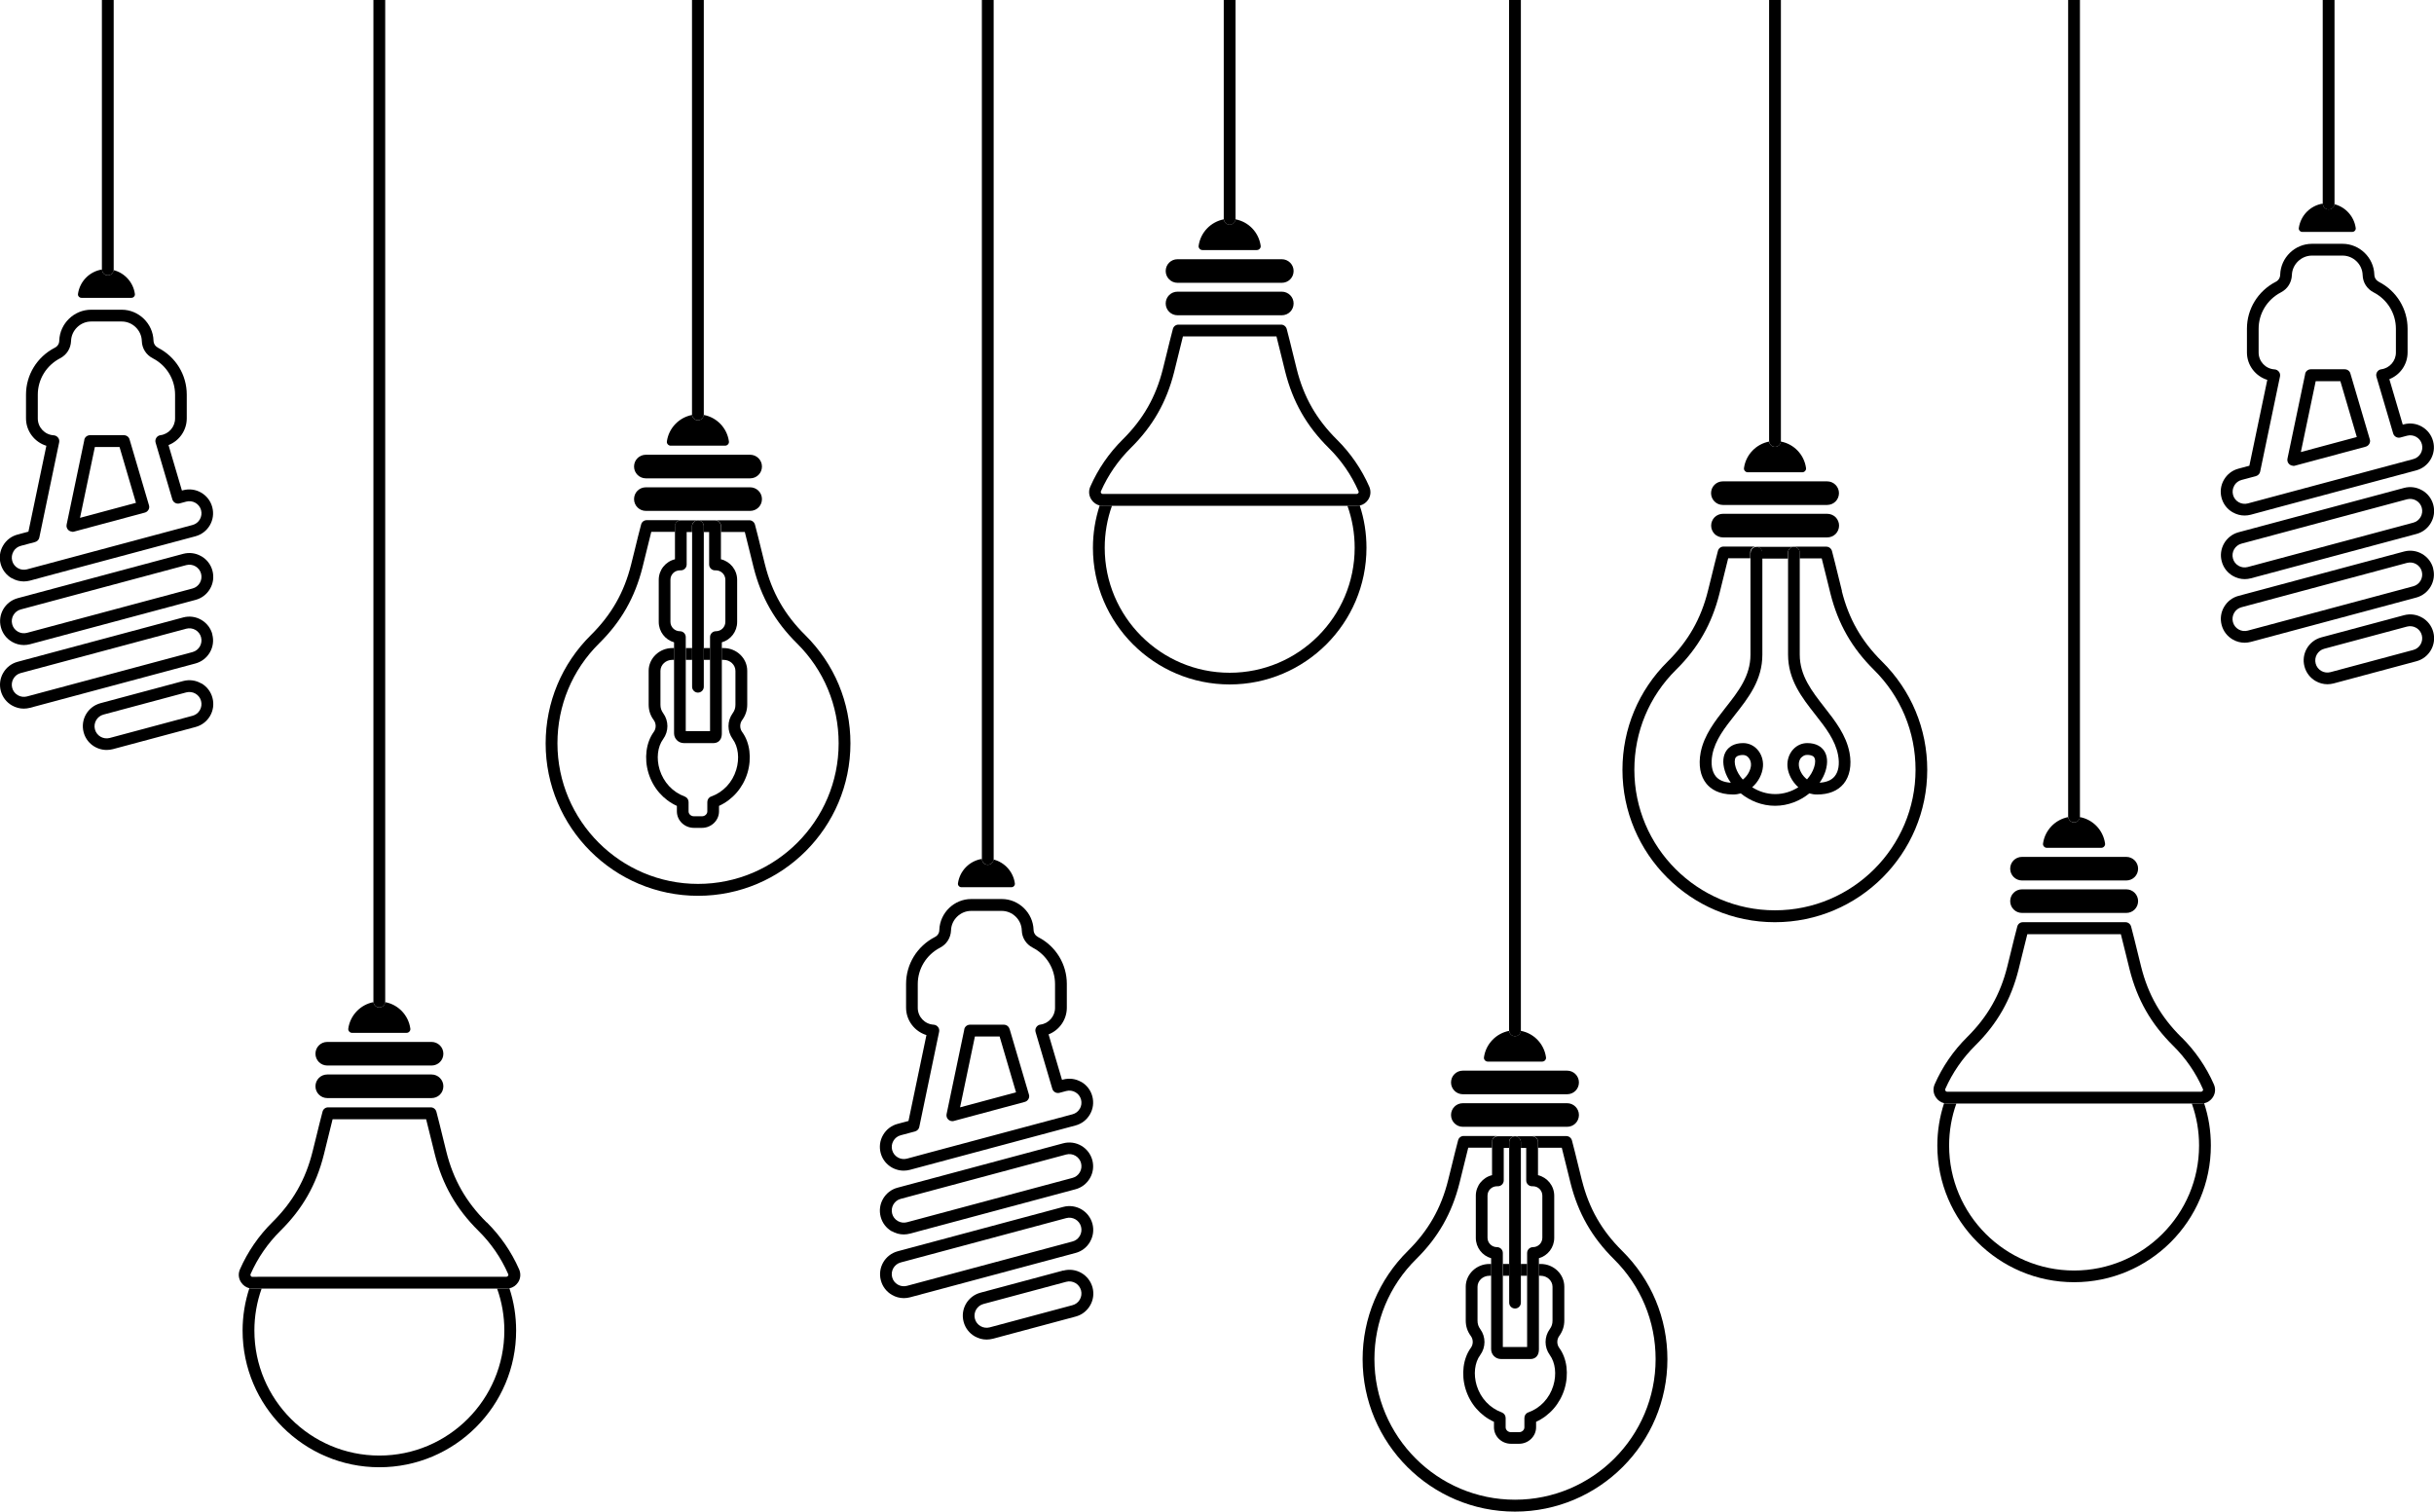 <?xml version="1.0" encoding="UTF-8"?>
<svg id="Layer_2" xmlns="http://www.w3.org/2000/svg" viewBox="0 0 241.5 149.99">
  <g id="Layer_2-2" data-name="Layer_2">
    <g>
      <path d="M49.32,127.85c.48,1.34.72,2.74.72,4.17,0,6.84-5.56,12.4-12.4,12.4s-12.4-5.56-12.4-12.4c0-1.43.24-2.83.72-4.17h-.92c-.1,0-.2-.01-.3-.03-.44,1.35-.67,2.76-.67,4.2,0,7.48,6.09,13.56,13.57,13.56s13.57-6.08,13.57-13.56c0-1.44-.22-2.85-.67-4.2-.1.02-.2.03-.3.03h-.92,0Z"/>
      <path d="M25.56,126.69h-.52c-.07,0-.12-.03-.16-.09-.04-.06-.04-.12-.02-.18.71-1.61,1.71-3.06,2.97-4.31,2.19-2.16,3.55-4.56,4.3-7.54.13-.51.25-1.01.37-1.5.17-.7.34-1.37.5-2.02h9.28c.17.65.33,1.31.5,2.01.12.49.24,1,.37,1.5.75,2.98,2.12,5.38,4.3,7.54,1.26,1.24,2.26,2.69,2.97,4.31.03.07.03.12-.02.18-.04.06-.09.09-.16.09h-24.69,0ZM48.28,121.28c-2.03-2.01-3.3-4.23-3.99-7-.13-.5-.25-1-.37-1.5-.21-.86-.41-1.68-.62-2.47-.07-.26-.3-.44-.56-.44h-10.18c-.27,0-.5.18-.56.44-.21.79-.41,1.61-.62,2.47-.12.49-.24.99-.37,1.49-.69,2.77-1.96,4.99-3.99,7-1.36,1.35-2.44,2.92-3.21,4.67-.19.43-.15.9.11,1.29.2.31.5.51.84.59.1.02.2.03.3.03h25.2c.1,0,.2-.01.3-.03.34-.07.64-.28.84-.58.26-.39.29-.86.11-1.29-.77-1.75-1.85-3.32-3.21-4.67h0Z"/>
      <path d="M37.64,99.96c-.3,0-.55-.23-.58-.53-1.3.25-2.31,1.3-2.5,2.61-.02.12.01.22.09.31.08.09.18.13.29.13h5.39c.12,0,.22-.05.29-.13.08-.09.11-.19.09-.31-.19-1.32-1.2-2.37-2.5-2.61-.03.3-.28.53-.58.53h0Z"/>
      <path d="M32.47,106.61h10.35c.64,0,1.17.52,1.17,1.17s-.52,1.17-1.17,1.17h-10.35c-.64,0-1.17-.52-1.17-1.17s.52-1.17,1.17-1.17h0Z"/>
      <path d="M32.47,103.38h10.35c.64,0,1.17.52,1.17,1.17s-.52,1.17-1.17,1.17h-10.35c-.64,0-1.17-.52-1.17-1.17s.52-1.17,1.17-1.17Z"/>
      <path d="M37.06,99.43c.03.3.28.53.58.53s.55-.23.58-.53c0-.02,0-.04,0-.05V0h-1.17v99.38s0,.04,0,.05h0Z"/>
      <path d="M217.47,109.49c.48,1.34.72,2.74.72,4.17,0,6.84-5.56,12.4-12.4,12.4s-12.4-5.56-12.4-12.4c0-1.43.24-2.83.72-4.17h-.92c-.1,0-.2-.01-.3-.03-.44,1.35-.67,2.76-.67,4.2,0,7.48,6.09,13.56,13.57,13.56s13.57-6.08,13.57-13.56c0-1.44-.22-2.85-.67-4.2-.1.02-.2.03-.3.03h-.92,0Z"/>
      <path d="M193.71,108.32h-.52c-.07,0-.12-.03-.16-.09-.04-.06-.04-.12-.02-.18.71-1.61,1.71-3.06,2.97-4.31,2.19-2.16,3.55-4.56,4.3-7.54.13-.51.25-1.01.37-1.5.17-.7.34-1.37.5-2.01h9.28c.17.65.33,1.31.5,2.01.12.49.24,1,.37,1.5.75,2.98,2.12,5.38,4.3,7.54,1.26,1.24,2.26,2.69,2.97,4.31.03.07.03.12-.02.18-.04.06-.09.09-.16.09h-24.69,0ZM216.43,102.91c-2.03-2.01-3.3-4.23-3.99-7-.13-.5-.25-1-.37-1.5-.21-.86-.41-1.68-.62-2.47-.07-.26-.3-.44-.56-.44h-10.18c-.27,0-.5.18-.56.44-.21.79-.41,1.6-.62,2.47-.12.49-.24.99-.37,1.5-.69,2.77-1.96,4.99-3.99,7-1.36,1.35-2.44,2.92-3.21,4.67-.19.43-.15.9.11,1.29.2.31.5.51.84.59.1.02.2.03.3.03h25.2c.1,0,.2-.01.3-.03.34-.07.64-.28.84-.58.26-.39.3-.86.11-1.29-.77-1.75-1.85-3.32-3.21-4.67h0Z"/>
      <path d="M205.79,81.6c-.3,0-.55-.23-.58-.53-1.3.25-2.31,1.3-2.5,2.61-.02.12.01.22.09.31.08.09.18.13.29.13h5.39c.12,0,.22-.05.29-.13.08-.09.11-.19.09-.31-.19-1.32-1.2-2.37-2.5-2.61-.03.3-.28.53-.58.53h0Z"/>
      <path d="M200.62,88.24h10.35c.64,0,1.17.52,1.17,1.17s-.52,1.17-1.17,1.17h-10.35c-.64,0-1.17-.52-1.17-1.17s.52-1.17,1.17-1.17h0Z"/>
      <path d="M200.62,85.02h10.35c.64,0,1.17.52,1.17,1.17s-.52,1.17-1.17,1.17h-10.35c-.64,0-1.17-.52-1.17-1.17s.52-1.17,1.17-1.17Z"/>
      <path d="M205.21,81.07c.03.3.28.53.58.53s.55-.23.58-.53c0-.02,0-.04,0-.05V0h-1.17v81.01s0,.04,0,.05h0Z"/>
      <path d="M134.91,50.15c-.1.02-.2.03-.3.03h-.92c.48,1.34.72,2.74.72,4.17,0,6.84-5.56,12.4-12.4,12.4s-12.4-5.56-12.4-12.4c0-1.43.24-2.83.72-4.17h-.92c-.1,0-.2-.01-.3-.03-.44,1.35-.67,2.76-.67,4.2,0,7.48,6.09,13.56,13.57,13.56s13.57-6.08,13.57-13.56c0-1.44-.22-2.85-.67-4.2h0Z"/>
      <path d="M109.23,48.75c.71-1.61,1.71-3.06,2.97-4.31,2.19-2.16,3.55-4.56,4.3-7.54.13-.51.25-1.01.37-1.5.17-.7.34-1.37.5-2.02h9.28c.17.65.33,1.31.5,2.01.12.49.24,1,.37,1.5.75,2.98,2.12,5.38,4.3,7.54,1.26,1.24,2.26,2.69,2.97,4.31.03.07.03.12-.02.18-.04.06-.09.09-.16.09h-25.2c-.07,0-.12-.03-.16-.09s-.04-.12-.02-.18h0ZM110.33,50.19h24.28c.1,0,.2-.01.3-.03.34-.07.64-.28.84-.58.26-.39.29-.86.11-1.29-.77-1.75-1.85-3.32-3.21-4.67-2.03-2.01-3.3-4.23-3.99-7-.13-.5-.25-1-.37-1.5-.21-.86-.41-1.68-.62-2.47-.07-.26-.3-.44-.56-.44h-10.18c-.27,0-.5.18-.56.44-.21.79-.41,1.61-.62,2.47-.12.49-.24.99-.37,1.49-.69,2.77-1.96,4.99-3.99,7-1.36,1.35-2.44,2.92-3.21,4.67-.19.43-.15.9.11,1.29.2.31.5.51.84.59.1.02.2.03.3.03h.92,0Z"/>
      <path d="M122.01,22.29c-.3,0-.55-.23-.58-.53-1.3.25-2.31,1.3-2.5,2.61-.02.12.01.22.09.31.08.09.18.13.29.13h5.39c.12,0,.22-.05.29-.13.08-.09.11-.19.09-.31-.19-1.32-1.2-2.37-2.5-2.61-.03.3-.28.53-.58.53h0Z"/>
      <path d="M116.83,28.94h10.35c.64,0,1.17.52,1.17,1.17s-.52,1.17-1.17,1.17h-10.35c-.64,0-1.17-.52-1.17-1.17s.52-1.17,1.17-1.17h0Z"/>
      <path d="M116.83,25.72h10.35c.64,0,1.17.52,1.17,1.17s-.52,1.17-1.17,1.17h-10.35c-.64,0-1.17-.52-1.17-1.17s.52-1.17,1.17-1.17Z"/>
      <path d="M121.43,21.77c.03.3.28.53.58.53s.55-.23.58-.53c0-.02,0-.04,0-.05V0h-1.17v21.71s0,.04,0,.05h0Z"/>
      <path d="M95.26,109.86l1.47-7.02h2.45l1.63,5.54-5.55,1.49ZM100.17,102.11c-.07-.26-.3-.44-.57-.44h-3.36c-.28,0-.53.2-.57.48,0,.01,0,.02,0,.03l-1.75,8.36c-.04.2.02.4.17.54.11.1.25.16.4.16.05,0,.1,0,.15-.02l7.04-1.89c.15-.04.28-.14.36-.28.08-.14.1-.3.05-.45l-1.92-6.51h0Z"/>
      <path d="M89.99,127.58c-.31.08-.63.04-.91-.12-.28-.16-.48-.42-.56-.73-.17-.64.21-1.3.85-1.47l16.42-4.4c.64-.17,1.3.21,1.47.85.08.31.04.63-.12.91-.16.28-.42.48-.73.56l-16.42,4.4h0ZM108.15,123.21c.32-.55.4-1.18.24-1.79-.34-1.26-1.63-2.01-2.9-1.67l-16.42,4.4c-1.26.34-2.01,1.63-1.67,2.89.16.61.55,1.12,1.1,1.44.36.21.77.32,1.18.32.21,0,.41-.03.61-.08l16.42-4.4c.61-.16,1.12-.55,1.44-1.1h0Z"/>
      <path d="M107.14,128.94c-.16.28-.42.48-.73.56l-8.21,2.2c-.31.08-.63.04-.91-.12-.28-.16-.48-.42-.56-.73-.17-.64.21-1.3.85-1.47l8.21-2.2c.64-.17,1.3.21,1.47.85.08.31.04.63-.12.91h0ZM105.49,126.06l-8.21,2.2c-1.26.34-2.01,1.63-1.67,2.89.16.61.55,1.12,1.1,1.44.36.21.77.32,1.18.32.21,0,.41-.03.62-.08l8.21-2.2c.61-.16,1.12-.55,1.44-1.1.32-.55.4-1.18.24-1.79-.34-1.26-1.63-2.01-2.9-1.67h0Z"/>
      <path d="M88.64,119.51c.16-.28.42-.48.73-.56l16.42-4.4c.64-.17,1.3.21,1.47.85.08.31.04.63-.12.91-.16.28-.42.48-.73.56l-16.42,4.4c-.31.08-.63.04-.91-.12-.28-.16-.48-.42-.56-.73-.08-.31-.04-.63.12-.91h0ZM88.49,122.16c.36.21.77.32,1.18.32.21,0,.41-.03.61-.08l16.42-4.4c.61-.16,1.12-.55,1.44-1.1.32-.55.4-1.18.24-1.79-.34-1.26-1.63-2.01-2.9-1.67l-16.42,4.4c-.61.16-1.12.55-1.44,1.1-.32.55-.4,1.18-.24,1.79.16.61.55,1.12,1.1,1.44h0Z"/>
      <path d="M107.14,110c-.16.28-.42.48-.73.56l-13.94,3.73-2.48.67c-.64.17-1.3-.21-1.47-.85-.08-.31-.04-.63.12-.91.16-.28.42-.48.73-.56l1.42-.38c.21-.06.38-.23.42-.44l1.97-9.45c.03-.17,0-.34-.11-.47-.1-.13-.26-.22-.43-.23-.89-.05-1.58-.79-1.58-1.67v-2.36c0-1.52.85-2.9,2.21-3.61.66-.34,1.06-.98,1.09-1.72.03-1.06.93-1.93,1.99-1.93h3.04c1.06,0,1.96.86,1.99,1.93.02.74.43,1.38,1.09,1.72,1.36.7,2.21,2.09,2.21,3.61v2.36c0,.83-.62,1.55-1.45,1.66-.17.02-.32.12-.41.26-.09.14-.12.32-.07.48l1.66,5.63c.09.3.4.48.71.4l.67-.18c.31-.08.63-.04.91.12.28.16.48.42.56.73.08.31.04.63-.12.91h0ZM107.28,107.35c-.55-.32-1.18-.4-1.79-.24l-.12.03-1.33-4.51c1.07-.42,1.81-1.46,1.81-2.65v-2.36c0-1.96-1.09-3.74-2.84-4.64-.28-.15-.45-.4-.46-.72-.05-1.69-1.47-3.06-3.15-3.06h-3.04c-1.69,0-3.1,1.37-3.16,3.06,0,.32-.17.58-.46.72-1.75.91-2.84,2.69-2.84,4.64v2.36c0,1.27.85,2.36,2.02,2.72l-1.78,8.52-1.08.29c-.61.16-1.12.55-1.44,1.1-.32.55-.4,1.18-.24,1.79.28,1.06,1.24,1.75,2.29,1.75.2,0,.41-.03.61-.08l16.42-4.4c.61-.16,1.12-.55,1.44-1.1.32-.55.4-1.18.24-1.79-.16-.61-.55-1.12-1.1-1.44h0Z"/>
      <path d="M98.01,85.8c-.32,0-.58-.26-.58-.58-1.23.19-2.2,1.17-2.38,2.41-.02.11.01.2.08.28s.16.12.27.12h4.94c.11,0,.2-.04.27-.12.07-.08.1-.18.08-.28-.16-1.14-1.01-2.07-2.11-2.35-.03.29-.28.52-.58.52h0Z"/>
      <path d="M97.43,85.22c0,.32.26.58.58.58.3,0,.55-.23.58-.52,0-.02,0-.04,0-.06V0h-1.17v85.21h0Z"/>
      <path d="M19.83,70.46c-.16.28-.42.48-.73.56l-8.21,2.2c-.64.17-1.3-.21-1.47-.85-.17-.64.21-1.3.85-1.47l8.21-2.2c.31-.08.63-.04.91.12.28.16.48.42.56.73.08.31.04.63-.12.91h0ZM19.97,67.81c-.55-.32-1.18-.4-1.79-.24l-8.21,2.2c-1.26.34-2.01,1.63-1.67,2.89.28,1.06,1.24,1.75,2.29,1.75.2,0,.41-.03.61-.08l8.21-2.2c1.26-.34,2.01-1.63,1.67-2.89-.16-.61-.55-1.12-1.1-1.44Z"/>
      <path d="M19.83,57.83c-.16.28-.42.48-.73.56l-16.42,4.4c-.31.08-.63.04-.91-.12-.28-.16-.48-.42-.56-.73-.17-.64.21-1.3.85-1.47l16.42-4.4c.31-.08.63-.04.91.12.28.16.48.42.56.73.08.31.04.63-.12.91h0ZM19.97,55.19c-.55-.32-1.18-.4-1.79-.24L1.76,59.35c-1.26.34-2.01,1.63-1.67,2.89.16.61.55,1.12,1.1,1.44.36.21.77.32,1.18.32.21,0,.41-.03.61-.08l16.42-4.4c.61-.16,1.12-.55,1.44-1.1.32-.55.4-1.18.24-1.79-.16-.61-.55-1.12-1.1-1.44h0Z"/>
      <path d="M9.41,44.35h2.45l1.63,5.54-5.55,1.49,1.47-7.02ZM7.18,52.77s.1,0,.15-.02l7.04-1.89c.15-.04.28-.14.36-.28.08-.14.1-.3.05-.45l-1.92-6.51c-.06-.26-.3-.44-.57-.44h-3.36c-.28,0-.53.2-.57.48,0,.01,0,.02,0,.03l-1.75,8.36c-.04.2.02.4.17.54.11.1.25.16.4.16h0Z"/>
      <path d="M2.68,69.1c-.31.08-.63.04-.91-.12-.28-.16-.48-.42-.56-.73-.08-.31-.04-.63.12-.91.16-.28.42-.48.73-.56l16.42-4.4c.31-.08.63-.04.91.12.28.16.48.42.56.73.17.64-.21,1.3-.85,1.47l-16.42,4.4h0ZM21.07,62.94c-.16-.61-.55-1.12-1.1-1.44-.55-.32-1.18-.4-1.79-.24l-16.42,4.4c-.61.16-1.12.55-1.44,1.1-.32.55-.4,1.18-.24,1.79.16.61.55,1.12,1.1,1.44.36.21.77.32,1.18.32.21,0,.41-.03.61-.08l16.42-4.4c1.26-.34,2.01-1.64,1.67-2.89Z"/>
      <path d="M1.33,54.72c.16-.28.42-.48.73-.56l1.42-.38c.21-.06.38-.23.42-.44l1.97-9.45c.03-.17,0-.34-.11-.47-.1-.13-.26-.22-.43-.23-.89-.05-1.58-.79-1.58-1.67v-2.36c0-1.52.85-2.9,2.21-3.61.66-.34,1.06-.98,1.09-1.72.03-1.06.93-1.93,1.99-1.93h3.04c1.06,0,1.96.86,1.99,1.93.02.74.43,1.38,1.09,1.72,1.36.7,2.21,2.09,2.21,3.61v2.36c0,.83-.62,1.55-1.45,1.66-.17.02-.32.12-.41.26-.09.14-.12.32-.07.48l1.66,5.63c.09.3.4.48.71.4l.67-.18c.31-.08.63-.04.91.12.28.16.48.42.56.73.08.31.04.63-.12.91-.16.28-.42.48-.73.56l-16.42,4.4c-.31.08-.63.04-.91-.12-.28-.16-.48-.42-.56-.73-.08-.31-.04-.63.12-.91h0ZM1.18,57.37c.36.21.77.32,1.18.32.2,0,.41-.03.61-.08l2.48-.67,13.94-3.73c1.26-.34,2.01-1.63,1.67-2.89-.16-.61-.55-1.12-1.1-1.44-.55-.32-1.18-.4-1.79-.24l-.12.03-1.33-4.51c1.07-.42,1.81-1.46,1.81-2.65v-2.36c0-1.96-1.09-3.74-2.84-4.64-.28-.15-.45-.4-.46-.72-.05-1.69-1.47-3.06-3.15-3.06h-3.04c-1.69,0-3.1,1.37-3.16,3.06,0,.32-.17.58-.46.72-1.75.91-2.84,2.69-2.84,4.64v2.36c0,1.27.85,2.36,2.02,2.72l-1.78,8.52-1.08.29c-.61.16-1.12.55-1.44,1.1-.32.55-.4,1.18-.24,1.79.16.61.55,1.12,1.1,1.44h0Z"/>
      <path d="M10.7,27.32c-.32,0-.58-.26-.58-.58-1.23.19-2.2,1.17-2.38,2.41-.02.11.01.2.08.28.07.08.16.12.27.12h4.94c.11,0,.2-.04.27-.12.07-.08.1-.18.08-.28-.16-1.14-1.01-2.07-2.11-2.35-.03.29-.28.52-.58.52h0Z"/>
      <path d="M10.12,26.74c0,.32.26.58.58.58.3,0,.55-.23.58-.52,0-.02,0-.04,0-.06V0h-1.17v26.74h0Z"/>
      <path d="M221.68,48.18c.16-.28.42-.48.73-.56l1.42-.38c.21-.06.38-.23.42-.44l1.97-9.45c.03-.17,0-.34-.11-.47-.1-.13-.26-.22-.43-.23-.89-.05-1.58-.79-1.58-1.67v-2.36c0-1.52.85-2.9,2.21-3.61.66-.34,1.06-.98,1.09-1.72.03-1.06.93-1.93,1.99-1.93h3.04c1.06,0,1.96.86,1.99,1.93.02.74.43,1.38,1.09,1.72,1.36.7,2.21,2.09,2.21,3.61v2.36c0,.83-.62,1.55-1.45,1.66-.17.02-.32.12-.41.26-.09.14-.12.32-.07.48l1.66,5.63c.09.3.41.48.71.4l.67-.18c.31-.08.63-.04.91.12.28.16.48.42.56.73.17.64-.21,1.3-.85,1.47l-16.42,4.4c-.31.08-.63.04-.91-.12-.28-.16-.48-.42-.56-.73-.08-.31-.04-.63.12-.91h0ZM221.53,50.83c.36.21.77.32,1.18.32.2,0,.41-.03.61-.08l2.48-.67,13.94-3.73c1.26-.34,2.01-1.64,1.67-2.89-.16-.61-.55-1.12-1.1-1.44-.55-.32-1.18-.4-1.79-.24l-.12.03-1.33-4.51c1.07-.42,1.81-1.46,1.81-2.65v-2.36c0-1.96-1.09-3.74-2.84-4.64-.28-.15-.45-.4-.46-.72-.05-1.69-1.47-3.06-3.15-3.06h-3.04c-1.69,0-3.1,1.37-3.15,3.06-.01.32-.17.58-.46.72-1.75.91-2.84,2.69-2.84,4.64v2.36c0,1.27.85,2.36,2.02,2.72l-1.78,8.52-1.08.29c-.61.16-1.12.55-1.44,1.1s-.4,1.18-.24,1.79c.16.61.55,1.12,1.1,1.44h0Z"/>
      <path d="M240.17,63.93c-.16.28-.42.48-.73.56l-8.21,2.2c-.31.08-.63.04-.91-.12-.28-.16-.48-.42-.56-.73-.17-.64.21-1.3.85-1.47l8.21-2.2c.31-.08.63-.04.91.12.28.16.48.42.56.73.08.31.04.63-.12.91ZM240.32,61.28c-.55-.32-1.18-.4-1.79-.24l-8.21,2.2c-1.26.34-2.01,1.63-1.67,2.89.16.61.55,1.12,1.1,1.44.36.21.77.32,1.18.32.2,0,.41-.03.61-.08l8.21-2.2c.61-.16,1.12-.55,1.44-1.1.32-.55.4-1.18.24-1.79-.16-.61-.55-1.12-1.1-1.44h0Z"/>
      <path d="M240.17,51.3c-.16.28-.42.48-.73.56l-16.42,4.4c-.31.08-.63.04-.91-.12-.28-.16-.48-.42-.56-.73-.17-.64.21-1.3.85-1.47l16.42-4.4c.31-.08.63-.04.91.12.28.16.48.42.56.73.08.31.04.63-.12.91ZM240.32,48.65c-.55-.32-1.18-.4-1.79-.24l-16.42,4.4c-1.26.34-2.01,1.64-1.67,2.89.16.61.55,1.12,1.1,1.44.36.21.77.32,1.18.32.21,0,.41-.03.61-.08l16.42-4.4c.61-.16,1.12-.55,1.44-1.1.32-.55.4-1.18.24-1.79-.16-.61-.55-1.12-1.1-1.44h0Z"/>
      <path d="M229.76,37.82h2.45l1.63,5.54-5.55,1.49,1.47-7.02ZM227.53,46.23s.1,0,.15-.02l7.04-1.89c.15-.04.28-.14.36-.28.08-.14.1-.3.05-.45l-1.92-6.51c-.06-.26-.3-.44-.57-.44h-3.36c-.28,0-.53.2-.57.48,0,.01,0,.02,0,.03l-1.75,8.36c-.04.2.02.4.17.54.11.1.25.16.4.16h0Z"/>
      <path d="M223.02,62.57c-.31.08-.63.04-.91-.12-.28-.16-.48-.42-.56-.73-.08-.31-.04-.63.12-.91.16-.28.42-.48.73-.56l16.42-4.4c.31-.08.63-.04.91.12.28.16.48.42.56.73.17.64-.21,1.3-.85,1.47l-16.42,4.4h0ZM241.42,56.4c-.16-.61-.55-1.12-1.1-1.44-.55-.32-1.18-.4-1.79-.24l-16.42,4.4c-.61.16-1.12.55-1.44,1.1-.32.55-.4,1.18-.24,1.79.16.61.55,1.12,1.1,1.44.36.21.77.32,1.18.32.21,0,.41-.03.61-.08l16.42-4.4c1.26-.34,2.01-1.64,1.67-2.89h0Z"/>
      <path d="M231.05,20.78c-.32,0-.58-.26-.58-.58-1.23.19-2.2,1.17-2.38,2.41-.02.11.01.2.08.28.07.08.16.12.27.12h4.94c.11,0,.2-.04.27-.12.07-.08.1-.18.08-.28-.16-1.14-1.01-2.07-2.11-2.35-.03.29-.28.52-.58.52h0Z"/>
      <path d="M230.47,20.21c0,.32.26.58.58.58.3,0,.55-.23.58-.52,0-.02,0-.04,0-.06V0h-1.17v20.2h0Z"/>
      <path d="M75.9,56.02c-.13-.51-.25-1-.37-1.5-.21-.86-.41-1.68-.62-2.46-.07-.26-.3-.44-.56-.44h-3.39c.32,0,.58.26.58.58v.58h2.36c.17.65.33,1.31.5,2.01.12.49.25,1,.37,1.5.75,2.98,2.12,5.38,4.3,7.54,2.67,2.64,4.14,6.16,4.14,9.92,0,7.69-6.26,13.95-13.95,13.95s-13.95-6.26-13.95-13.95c0-3.75,1.47-7.28,4.14-9.92,2.19-2.16,3.55-4.56,4.3-7.54.13-.51.25-1.01.37-1.5.17-.7.34-1.37.5-2.02h2.36v-.58c0-.32.26-.58.58-.58h-3.39c-.27,0-.5.18-.56.44-.21.79-.41,1.6-.62,2.47-.12.49-.24.99-.37,1.49-.69,2.77-1.96,4.99-3.99,7-2.89,2.86-4.49,6.68-4.49,10.75,0,8.34,6.78,15.12,15.12,15.12s15.12-6.78,15.12-15.12c0-4.07-1.59-7.88-4.49-10.75-2.03-2.01-3.3-4.23-3.99-7h0Z"/>
      <path d="M69.25,41.7c-.3,0-.55-.23-.58-.53-1.3.25-2.31,1.3-2.5,2.61-.02.12.01.22.09.31.08.09.18.13.29.13h5.39c.12,0,.22-.05.29-.13.08-.09.11-.19.09-.31-.19-1.32-1.2-2.37-2.5-2.61-.03.3-.28.53-.58.53h0Z"/>
      <path d="M64.08,48.35h10.35c.64,0,1.17.52,1.17,1.17s-.52,1.17-1.17,1.17h-10.35c-.64,0-1.17-.52-1.17-1.17s.52-1.17,1.17-1.17h0Z"/>
      <path d="M64.08,45.12h10.35c.64,0,1.17.52,1.17,1.17s-.52,1.17-1.17,1.17h-10.35c-.64,0-1.17-.52-1.17-1.17s.52-1.17,1.17-1.17h0Z"/>
      <path d="M64.36,66.56v3.35c0,.57.16,1.07.5,1.53.26.35.26.84,0,1.19-.76,1.05-.96,2.61-.52,4.07.45,1.47,1.46,2.64,2.82,3.26v.54c0,.91.76,1.64,1.69,1.64h.8c.93,0,1.69-.74,1.69-1.64v-.54c1.35-.62,2.37-1.79,2.82-3.26.44-1.46.25-3.02-.52-4.07-.26-.35-.26-.84,0-1.19.33-.46.5-.96.5-1.53v-3.35c0-1.25-1.05-2.26-2.35-2.26h-.18v1.17h.18c.65,0,1.18.49,1.18,1.1v3.35c0,.32-.08.58-.27.84-.56.77-.56,1.8,0,2.57.55.76.69,1.92.35,3.04-.38,1.26-1.29,2.23-2.49,2.66-.23.08-.38.3-.38.55v.93c0,.26-.24.48-.53.48h-.8c-.29,0-.53-.22-.53-.48v-.93c0-.25-.15-.46-.38-.55-1.2-.44-2.1-1.41-2.49-2.66-.34-1.12-.21-2.28.35-3.04.56-.77.56-1.8,0-2.57-.19-.26-.27-.52-.27-.84v-3.35c0-.61.53-1.1,1.18-1.1h.18v-1.17h-.18c-1.29,0-2.35,1.02-2.35,2.26h0Z"/>
      <rect x="69.84" y="64.3" width=".62" height="1.17"/>
      <rect x="68.05" y="64.3" width=".62" height="1.17"/>
      <path d="M66.97,52.21v3.28c-.92.22-1.61,1.05-1.61,2.04v4.18c0,.96.64,1.77,1.52,2.02v9.03c0,.54.44.97.97.97h2.95c.19,0,.82-.07.82-.97v-9.03c.88-.25,1.52-1.06,1.52-2.02v-4.18c0-.99-.69-1.82-1.61-2.04v-3.28c0-.32-.26-.58-.58-.58h-1.7c.32,0,.58.26.58.58v.58h.53v3.22c0,.32.26.58.58.58h.09c.52,0,.94.42.94.93v4.18c0,.52-.42.93-.94.93-.32,0-.58.26-.58.58v9.33h-2.41v-9.33c0-.32-.26-.58-.58-.58-.52,0-.94-.42-.94-.93v-4.18c0-.52.42-.93.94-.93h.09c.32,0,.58-.26.58-.58v-3.22h.53v-.58c0-.32.26-.58.58-.58h-1.7c-.32,0-.58.26-.58.58h0Z"/>
      <path d="M68.67,52.21v15.93c0,.32.26.58.58.58s.58-.26.58-.58v-15.93c0-.32-.26-.58-.58-.58s-.58.26-.58.58Z"/>
      <path d="M68.67,41.17c.03.3.28.53.58.53s.55-.23.58-.53c0-.02,0-.04,0-.05V0h-1.17v41.12s0,.04,0,.05h0Z"/>
      <path d="M156.96,117.13c-.13-.5-.25-1-.37-1.5-.21-.86-.41-1.68-.62-2.47-.07-.26-.3-.44-.56-.44h-3.39c.32,0,.58.26.58.58v.58h2.36c.17.65.33,1.31.5,2.01.12.49.24.99.37,1.5.75,2.98,2.12,5.38,4.3,7.54,2.67,2.64,4.14,6.16,4.14,9.92,0,7.69-6.26,13.95-13.95,13.95s-13.95-6.26-13.95-13.95c0-3.75,1.47-7.28,4.14-9.92,2.19-2.16,3.55-4.56,4.3-7.54.13-.51.25-1.01.37-1.5.17-.7.34-1.37.5-2.02h2.36v-.58c0-.32.26-.58.58-.58h-3.39c-.27,0-.5.18-.56.44-.21.79-.41,1.61-.62,2.47-.12.49-.24.99-.37,1.49-.69,2.77-1.96,4.99-3.99,7-2.89,2.86-4.49,6.68-4.49,10.75,0,8.34,6.78,15.12,15.12,15.12s15.12-6.78,15.12-15.12c0-4.07-1.59-7.88-4.49-10.75-2.03-2.01-3.3-4.23-3.99-7h0Z"/>
      <path d="M150.32,102.81c-.3,0-.55-.23-.58-.53-1.3.25-2.31,1.3-2.5,2.61-.02.12.01.22.09.31.08.09.18.13.29.13h5.39c.12,0,.22-.05.29-.13.08-.09.11-.19.09-.31-.19-1.32-1.2-2.37-2.5-2.61-.03.3-.28.53-.58.53h0Z"/>
      <path d="M145.14,109.46h10.35c.64,0,1.17.52,1.17,1.17s-.52,1.17-1.17,1.17h-10.35c-.64,0-1.17-.52-1.17-1.17s.52-1.17,1.17-1.17h0Z"/>
      <path d="M145.14,106.23h10.35c.64,0,1.17.52,1.17,1.17s-.52,1.17-1.17,1.17h-10.35c-.64,0-1.17-.52-1.17-1.17s.52-1.17,1.17-1.17Z"/>
      <rect x="149.12" y="125.41" width=".62" height="1.17"/>
      <path d="M145.43,127.67v3.35c0,.57.16,1.07.5,1.53.26.35.26.84,0,1.19-.76,1.05-.96,2.61-.52,4.07.45,1.47,1.46,2.64,2.82,3.26v.54c0,.91.76,1.64,1.69,1.64h.8c.93,0,1.69-.74,1.69-1.64v-.54c1.35-.62,2.37-1.79,2.82-3.26.44-1.46.25-3.02-.52-4.07-.26-.35-.26-.84,0-1.19.33-.46.5-.96.5-1.53v-3.35c0-1.25-1.05-2.26-2.35-2.26h-.18v1.17h.18c.65,0,1.18.49,1.18,1.1v3.35c0,.32-.08.58-.27.84-.56.77-.56,1.8,0,2.57.55.76.69,1.92.35,3.04-.38,1.26-1.29,2.23-2.49,2.66-.23.08-.38.3-.38.55v.93c0,.26-.24.48-.53.48h-.8c-.29,0-.53-.22-.53-.48v-.93c0-.25-.15-.46-.38-.55-1.2-.44-2.1-1.41-2.49-2.66-.34-1.12-.21-2.28.35-3.04.56-.77.56-1.8,0-2.57-.19-.26-.27-.52-.27-.84v-3.35c0-.61.53-1.1,1.18-1.1h.18v-1.17h-.18c-1.29,0-2.35,1.02-2.35,2.26h0Z"/>
      <rect x="150.9" y="125.41" width=".62" height="1.17"/>
      <path d="M148.04,113.32v3.28c-.92.22-1.61,1.05-1.61,2.04v4.18c0,.96.64,1.77,1.52,2.02v9.03c0,.54.44.97.97.97h2.95c.19,0,.82-.07.82-.97v-9.03c.88-.25,1.52-1.06,1.52-2.02v-4.18c0-.99-.69-1.82-1.61-2.04v-3.28c0-.32-.26-.58-.58-.58h-1.7c.32,0,.58.26.58.58v.58h.53v3.22c0,.32.26.58.58.58h.09c.52,0,.93.42.93.93v4.18c0,.52-.42.93-.93.93-.32,0-.58.26-.58.58v9.33h-2.41v-9.33c0-.32-.26-.58-.58-.58-.52,0-.94-.42-.94-.93v-4.18c0-.52.42-.93.94-.93h.09c.32,0,.58-.26.58-.58v-3.22h.53v-.58c0-.32.26-.58.58-.58h-1.7c-.32,0-.58.26-.58.58h0Z"/>
      <path d="M149.74,113.32v15.93c0,.32.26.58.58.58s.58-.26.58-.58v-15.93c0-.32-.26-.58-.58-.58s-.58.26-.58.58Z"/>
      <path d="M149.74,102.29c.03.3.28.53.58.53s.55-.23.58-.53c0-.02,0-.04,0-.05V0h-1.17v102.23s0,.04,0,.05h0Z"/>
      <path d="M182.76,58.65c-.13-.5-.25-1-.37-1.5-.21-.86-.41-1.68-.62-2.47-.07-.26-.3-.44-.56-.44h-3.23c.32,0,.58.26.58.58v.58h2.19c.17.65.33,1.31.5,2.01.12.49.24,1,.37,1.5.75,2.98,2.12,5.38,4.3,7.54,2.67,2.64,4.14,6.16,4.14,9.92,0,7.69-6.26,13.95-13.95,13.95s-13.95-6.26-13.95-13.95c0-3.75,1.47-7.28,4.14-9.92,2.19-2.16,3.55-4.56,4.3-7.54.13-.5.25-1,.37-1.5.17-.7.34-1.37.5-2.02h2.19v-.58c0-.32.26-.58.58-.58h-3.23c-.27,0-.5.18-.56.44-.21.79-.41,1.61-.62,2.47-.12.49-.24.99-.37,1.49-.69,2.77-1.96,4.99-3.99,7-2.89,2.86-4.49,6.68-4.49,10.75,0,8.34,6.78,15.12,15.12,15.12s15.12-6.78,15.12-15.12c0-4.07-1.59-7.88-4.49-10.75-2.03-2.01-3.3-4.23-3.99-7h0Z"/>
      <path d="M174.84,54.84v.58h2.56v-.58c0-.32.26-.58.58-.58h-3.72c.32,0,.58.26.58.58h0Z"/>
      <path d="M176.12,44.34c-.3,0-.55-.23-.58-.53-1.3.25-2.31,1.3-2.5,2.61-.02.12.01.22.09.31.08.09.18.13.29.13h5.39c.12,0,.22-.05.29-.13.08-.09.11-.19.09-.31-.19-1.32-1.2-2.37-2.5-2.61-.03.3-.28.53-.58.53h0Z"/>
      <path d="M170.95,50.98h10.35c.15,0,.3.03.45.09.14.06.27.14.38.25.11.11.19.24.25.38.06.14.09.29.09.45s-.03.3-.09.45c-.06.14-.14.27-.25.38-.11.11-.24.19-.38.25-.14.06-.29.09-.45.09h-10.35c-.15,0-.3-.03-.45-.09s-.27-.14-.38-.25c-.11-.11-.19-.24-.25-.38-.06-.14-.09-.29-.09-.45s.03-.3.09-.45c.06-.14.14-.27.25-.38.11-.11.24-.19.38-.25.14-.06.29-.09.45-.09Z"/>
      <path d="M170.94,47.76h10.35c.64,0,1.17.52,1.17,1.17s-.52,1.17-1.17,1.17h-10.35c-.64,0-1.17-.52-1.17-1.17s.52-1.17,1.17-1.17h0Z"/>
      <path d="M172.24,75.14c.14-.19.46-.23.69-.23.21,0,.4.08.54.24.19.21.29.51.26.81-.04.45-.33,1.03-.81,1.39-.33-.37-.57-.79-.7-1.19-.14-.44-.13-.82,0-1.01h0ZM178.76,75.14c.15-.16.33-.24.54-.24.24,0,.55.04.69.23.14.19.15.57,0,1.01-.13.41-.37.82-.7,1.19-.48-.36-.77-.94-.81-1.39-.03-.3.07-.61.26-.81h0ZM173.68,54.84v10.12c0,2.11-1.2,3.64-2.47,5.25-1.05,1.34-2.13,2.72-2.47,4.44-.24,1.26-.04,2.37.58,3.12.4.48,1.18,1.06,2.63,1.06.27,0,.53-.04.77-.11.9.73,2.09,1.23,3.4,1.23s2.5-.5,3.4-1.23c.24.07.5.11.77.11,1.16,0,2.05-.36,2.63-1.06.61-.74.82-1.84.59-3.08-.33-1.75-1.42-3.15-2.48-4.5-1.26-1.62-2.46-3.14-2.46-5.24v-10.12c0-.32-.26-.58-.58-.58s-.58.26-.58.58v10.12c0,2.5,1.37,4.26,2.71,5.96,1.02,1.3,1.97,2.52,2.25,4,.17.9.05,1.65-.34,2.12-.31.38-.81.59-1.49.63.27-.38.47-.78.59-1.17.25-.82.19-1.55-.18-2.05-.24-.32-.71-.71-1.63-.71h0c-.54,0-1.03.22-1.4.62-.41.44-.62,1.08-.57,1.7.06.74.46,1.51,1.08,2.06-.65.41-1.43.68-2.29.68s-1.65-.27-2.29-.68c.62-.54,1.01-1.31,1.07-2.06.05-.62-.16-1.26-.57-1.7-.37-.4-.86-.62-1.4-.62h0c-.92,0-1.39.39-1.63.71-.37.51-.44,1.23-.18,2.05.12.39.32.79.59,1.17-.68-.04-1.18-.25-1.49-.63-.39-.48-.51-1.24-.34-2.16.28-1.45,1.23-2.66,2.24-3.94,1.34-1.7,2.72-3.46,2.72-5.97v-10.12c0-.32-.26-.58-.58-.58s-.58.26-.58.58h0Z"/>
      <path d="M175.54,43.81c.03.3.28.53.58.53s.55-.23.58-.53c0-.02,0-.04,0-.05V0h-1.17v43.75s0,.04,0,.05h0Z"/>
    </g>
  </g>
</svg>